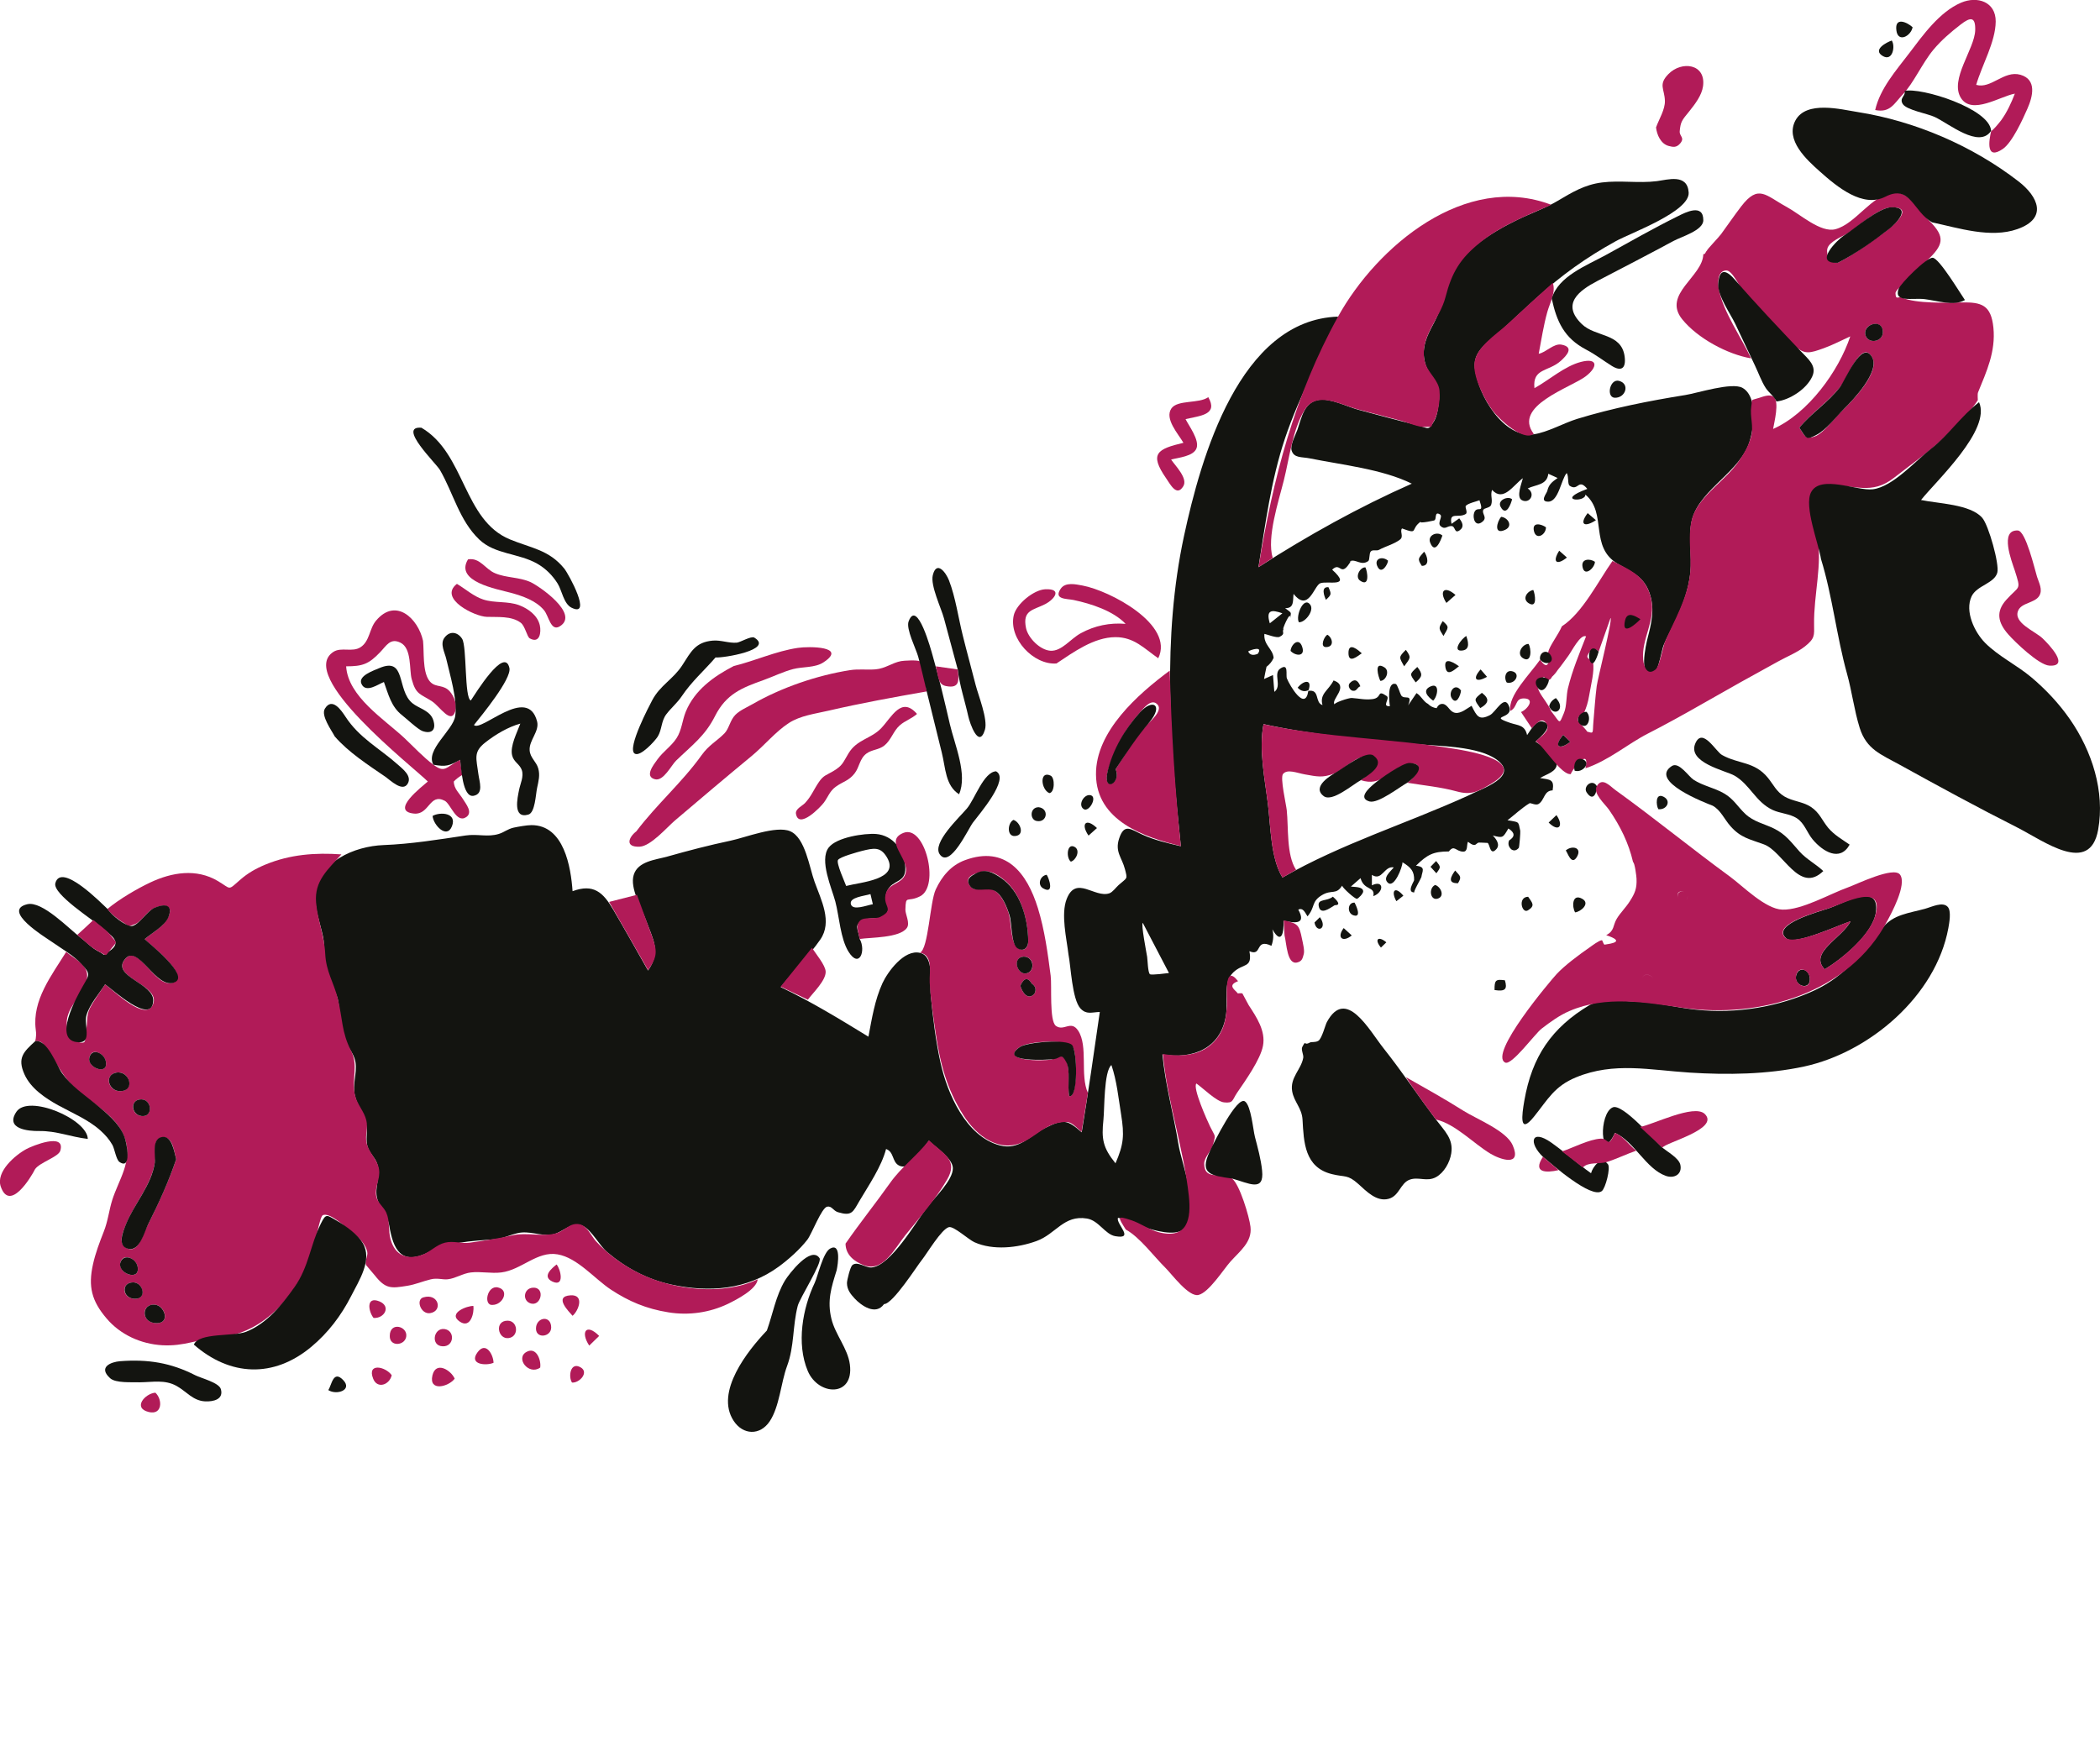 <svg version="1.1"
	 xmlns="http://www.w3.org/2000/svg" xmlns:xlink="http://www.w3.org/1999/xlink" xmlns:a="http://ns.adobe.com/AdobeSVGViewerExtensions/3.0/"
	 x="0px" y="0px" width="100%" height="100%" viewBox="0 0 2367.9 1974.8"
	 style="enable-background:new 0 0 1184 987.5;" xml:space="preserve">
 <path fill="#131410" d="M1204.8,1076.6c-2.1-18-8.8-45.5-2-62.8c10.6-27,31.4-0.7,48.1-6.3c3.7-1.3,7.5-6.7,10.3-9.2
 	c10-8.9,10.3-6.1,7.3-17.9c-3.4-13.3-11.6-19.6-6.6-34.7c5.8-17.7,13.4-10.2,26.2-4.4c14,6.4,28.5,9.6,43.4,13.1
 	c-12.2-116.1-21.2-234.9,3.6-350.1c19-88,62.3-243.6,173.7-247.2c-3.9,22.3-20.8,45.1-30.3,65.7c-10.8,23.5-21.4,47.2-29.6,71.7
 	c-15.8,47.3-22,96.2-29.9,145.2c55.1-35.4,113-67.7,172.9-94.2c-33-16.4-78.9-21.2-114.9-28.5c-9.3-1.9-17.9-0.1-20.6-8.9
 	c-1.9-6.2,4.6-18,6.6-23.6c5-14.5,7.5-30.8,24.1-33.5c12.7-2.1,32.3,7.8,44.4,11.1c21.4,5.8,42.9,11.6,64.4,16.9
 	c15.9,3.9,14,7.6,21.3-4.3c3.4-5.5,5.2-18.5,5.5-24.9c0.8-18.7-12.7-25.5-16.4-42.8c-3.4-15.8,3-28.8,10.3-42.3
 	c8.3-15.6,10.9-28.4,15.8-44.9c10-33.9,48.8-57.4,78.5-71.9c15-7.3,30.8-12.7,45.2-21.2c16.6-9.8,30.5-18.4,50.2-20.9
 	c20.5-2.6,41.5,1.1,62-1.5c12.2-1.6,34.4-8.7,35.8,12.8c1.4,21.6-65.7,45.8-82,54.8c-33.7,18.6-61.2,38.3-89.5,64
 	c-13.5,12.2-26.8,24.8-40.2,37.2c-13.4,12.4-31.7,22.1-29.4,42c3.5,30.6,32.4,79.5,66.4,74.7c15.4-2.1,34-12.8,49.1-17.4
 	c19.9-6.1,40-11.1,60.3-15.5c20.5-4.4,41.1-8.1,61.7-11.4c13.3-2.1,52.2-14.7,64.2-8.1c18.8,10.5,12.8,51.2,5.6,67.1
 	c-14.4,31.6-57.2,51-63.3,85.3c-3.1,17.6,0.8,37-0.9,55c-2,20.9-9.5,39.7-18.5,58.5c-3.9,8.1-8.3,15.9-11.7,24.2
 	c-2.2,5.2-5.7,27.9-10.1,30.4c-19.7,11.1-9.5-32.6-8-38.3c4.1-15.8,7.9-31.5,3.1-47.7c-6.1-21.1-19.3-25.8-36.3-35.7
 	c-33.2-19.3-11.8-57.3-37-78.4c0.6,9.2-35,7.2,2.2-6.4c-10.4-12.6-10,3.1-19.8-3.5c-2.8-1.9-0.8-10-3.4-14.4
 	c-6.2,6.8-9.1,32.2-20.8,32.3c-10.2,0.1-1.7-9.4-1.1-12.2c1.5-6.5,4.5-9.6,11.6-14.5c-3.5-1.6-7-3.2-10.5-4.8
 	c-1.4,13-14.1,12.1-23.2,16.6c9.4,6,2.1,17.8-6.6,13.2c-6.8-3.6,0-19.4,1.1-24.8c-11.2,8.4-22,27.1-34.7,13.2
 	c-2.2,6.2,1,10.9-1,16.8c-1.2,3.7-7.9,3.4-8.9,5.8c-1.9,4.5,4.9,8.3-0.7,13.1c-8.5,7.2-11.6-4.3-9.6-9.9c3.2-9.1,11.9,2.8,6-14.1
 	c-3.8,1.5-12.5,3.3-15.3,6.2c-1.5,1.6,2.5,7.5-0.2,9.3c-8.1,5.1-19-3.1-16,11.1c2.9-2.1,5.8-4.1,8.7-6.2c3.4,4.3,6,9.3,0.7,13.3
 	c-6.4,4.8-4.8-4.3-9.3-4.6c-5.2-0.3-7.3,4.6-12.4,0.1c-4.2-3.8,3-10.9-0.7-13.2c-6.9-4.3-3.3,6.2-6.6,6.6c4.7-0.6-19.7,4.7-14.7,1.2
 	c-13,8.9-1.8,15.3-21.5,8c-2.8,3.1,2.1,9-2.1,12.4c-6.1,5-17,7.9-23.8,11.7c-2.9,1.6-7-0.6-9.3,1.8c-2.1,2.2-1,9.5-2.9,10.9
 	c-8.2,5.8-14.1-2.9-20.6,0.2c0.8,0.8,1.3,0.4,1.5-1c-12.4,21.3-11.5,0.6-21.6,10.5c23.3,21-6,12-13.6,15.4
 	c-6.9,3.1-13.2,33-29.9,11.9c-1,7.2,1.1,16.4-9.5,16.1c8.8,6.5,6.1,4.3,5.8,11.3c0.6-10.9-11.1,17.1-7.2,11.5
 	c-3.1,4.4,2.5,5.8-4.8,9.5c-3.3,1.7-14.1-2.7-17.2-3.3c-1.1,12.7,9.5,16.6,10.4,27.1c-1.8,4-4.5,7.4-8,10c-1,4.6-2,9.2-2.8,13.8
 	c3.4-1.5,6.8-3,10.1-4.5c0.5,6.3,1,12.7,1.5,19c9-6.6-1.6-20.6,6.6-26.2c10.1-6.9,6,7.2,7.6,11.1c3.1,7.9,20.7,37.7,24.1,14
 	c13.4-2.2,7,13.2,16,16c-3.6-12.8,6.9-16.5,12.5-27.8c18.7,6.5-3.8,21.8,1.2,27.1c-1.5-1.6,15.9-7.6,19.4-7.3
 	c8.7,0.6,14.5,2.3,23.1,1.3c11.7-1.4,4.5-11.4,16.2-3.5c4.2,2.8-6.2,12.2,3.6,11.4c-0.7-4.3-3.5-27.8,6.6-25
 	c1.9,0.5,4.9,10.9,6.1,12.8c3.5,5.6,13.4-2.7,7.9,11.3c3.1-4.6,6.3-9.2,9.4-13.8c5,2.8,8.1,9.9,12.9,12.1c2.7,2.8,6,4.4,9.8,4.9
 	c1.8-3.8,4.4-5.3,7.7-4.7c5.7,1.6,6.9,9.1,13.6,10c6.3,0.8,12.9-5,18.1-8c6,11.9,8.3,16.8,20.6,10.6c6.9-3.5,16.6-24.6,21.9-9.4
 	c4.9,14.2-24.6,9.3,1.1,18.1c8.8,3,16.5,2.1,19,13.8c3.8-5.5,10.3-17.2,17.6-15.4c14.6,3.6-3.6,18.5-8.1,22.7
 	c5.4,3.1,23.8,17.6,24,24.6c0.4,9.6-12.1,12.1-18.8,16.5c11.2,1.9,16.2,1.2,14.1,13.9c-10.1,0.3-8.9,11.2-16,15.4
 	c-3,1.8-8.9-1.5-10-0.9c-8.8,5.3-16.8,13-24.9,19.2c13.6,2.4,12,0.8,14.4,11.9c0.3,1.2-1,18.5-1.7,19.3c-2.4,2.7-5.1,3.8-8.3,1.7
 	c-3.2-2.9-4.1-6.3-2.6-10.1c6.9-4.3,6.7-8.8-0.8-13.5c-6.2,10.4-5.9,11-17.6,7.9c3.6,3.6,8.6,10.1,4.2,15.2
 	c-7.6,8.8-7.4-6.5-10.3-6.9c1.2,0.2-9.4-0.5-7.9-0.2c-5.8-1.3-3.5,7.1-14-1c-1.6,3.1,0.2,11.1-5.2,11.1c-8.4,0-10.1-8.3-16.3-0.2
 	c-17.7,0-24.4,3.6-37.1,16.1c11.5,1.2,7,6.1,6.1,12.8c-0.2,1.3-9.8,17.4-7.8,17.3c-9.3,0.2-0.4-12.6-0.4-13.8
 	c0.3-10-3.5-14.4-13.1-20.2c0,5.5-9.2,29.1-16.2,23.3c-6.8-5.6,2.8-13,6.4-17.5c-10.9-2.2-13.1,15.9-24.7,8.4c0,3.9,0,7.9,0,11.8
 	c13.7-6.7,13.9,7.8,1.6,12.2c2.4-11.4-10.4-5.9-14.4-20.3c-3.6,3.2-7.2,6.3-10.9,9.5c4,0.6,13.5-0.1,13.9,5.3
 	c0.2,2.5-5.5,8.3-7.1,8.5c-2.2,0.3-15.9-12-16.7-14.8c-6.9,10.9-11.5,3.9-22.8,10.7c-12.3,7.5-7.1,13.1-16.2,23.9
 	c-2.7-4.1-4.9-10.2-10.4-7.6c9.1,16.4-2.9,15.6-16.7,12.5c0.7,12.8-2.1,28.1-12.5,9.7c1.6,6.3,1.2,12.5-1.1,18.6
 	c-19-9-9.9,12.6-24.8,6.1c3.6,19.6-7.1,13.2-18.2,23.9c-12.2,11.8-5.2,31.4-8.5,49.9c-6.4,36.5-38,48.2-71.4,42.6
 	c3.2,34,12.6,67.6,18.1,101.4c3.7,22.7,24,72.6,8.6,93.2c-14.9,19.8-76.1-12.8-76.9-10.1c-2.1,6.9,19.4,24.4-2.9,20.5
 	c-11.6-2-18.6-17.7-32-19.9c-26.2-4.3-34.9,17.4-56.9,25.4c-21.2,7.7-49,10.8-70,1.3c-6.8-3.1-23.2-18.3-28.7-17
 	c-8.4,2-25,30.2-30.6,37.1c-5.2,6.3-32.6,49.7-42.6,49.7c-9.3,13.2-25.5,1.9-33.2-6.4c-4.3-4.7-8.5-9.7-8.6-17.2
 	c-0.1-3,3.7-18.3,6-20.3c5.6-4.9,15,3,21.4,2.6c21.6-1.2,50.3-51.2,63-67.9c7.7-10.1,29.4-30.6,29-44.2
 	c-0.3-11.1-19.6-23.7-27.1-30.8c-7.8,9.8-20.7,35.1-34,27.7c-7.5-4.2-5.2-15.3-14.2-18.4c-5.2,20-19.6,40.9-30.1,58.7
 	c-7.2,12.3-8.4,17.3-24,12.6c-5.7-1.7-6.9-7.3-12.3-6.3c-6.3,1.2-17.4,30.8-22.3,37.2c-8.6,11.1-21,22.1-32.1,30.3
 	c-36,26.4-78.6,29.6-121.7,20.3c-26.8-5.8-50.8-18.6-71.7-36.3c-9.2-7.8-17.1-24.1-27.1-29.5c-12.8-6.9-23.5,8-36,9.6
 	c-12.8,1.6-25.1-4.8-38.3-1.7c-9.8,2.3-15.7,6-26.4,6.9c-26.9,2.2-50.7,3-74.6,14.9c-30.1,15-39.1-3.4-43.6-30.3
 	c-2-11.9-10-18.7-13.3-29.5c-4.4-14.3,5-26.5-0.6-41.1c-2.6-6.8-8.5-11.4-10.6-18.6c-2.1-7.3-0.2-13.8-1-21.2
 	c-1.4-14-10-22.7-13.2-36.2c-3-12.7,2.4-24.8,0.7-37.2c-1.7-12.1-11.8-20.4-15.6-31.9c-4.2-12.9-1.3-26.6-4.4-39.5
 	c-3-12.6-12.4-21.4-14.4-34.7c-1.9-12.5,0.3-23.9-2.4-36.6c-3.1-14.7-9.4-31-8.5-46.1c2.4-38.1,44.6-55.4,76.8-56.6
 	c30.9-1.2,62.1-6.2,92.4-10.8c13.9-2.1,24.8,2.2,37.7-1.8c6.2-1.9,9.7-5.5,16.8-7.1c4.7-1,14.8-2.8,19.8-2.8
 	c37-0.2,44.6,47.6,46.5,74.5c23.6-8.7,34.4,1.2,45.9,20.9c13.3,22.7,26.2,45.7,39.2,68.6c14.9-21.6,5.7-34.6-2.7-57.8
 	c-4.9-13.5-17.9-35.1-13.5-49.9c4.6-15.6,24.5-17.1,37.8-20.8c23.7-6.7,47.4-12.9,71.6-18c16.3-3.4,51.4-17.4,67.1-10.6
 	c17,7.3,21.6,40.8,27.4,56.8c7.4,20.7,20.5,45.2,6.5,65.4c-12.9,18.6-30.3,35.8-44.6,53.6c34.4,16.4,66.4,36,98.9,55.9
 	c3.9-20.4,7.1-41.2,15.8-60.3c5.7-12.4,24.5-38.7,42.5-34.2c16.4,4,10.6,33.8,11.9,47c2.4,25.3,5.6,52,11.1,76.9
 	c7.7,34.8,28.7,83.1,66.8,93.2c22.1,5.8,33.9-11.1,52.1-20.1c19.6-9.7,24.3-8.8,40.3,5.4c7.4-45.2,13.9-90.5,20.4-135.8
 	c-9.5,0.4-15.1,3.2-21.8-3.9C1208.8,1127.1,1207.4,1089.1,1204.8,1076.6z M1655.7,897.2c15-7.9,57.9-21.2,32.2-40.3
 	c-21-15.5-64.8-15.3-90-17.6c-58.7-5.2-115.5-10.1-173.2-22.6c-5.5,28.4,1.5,62,5,90.3c3,24.3,3,61.2,16.4,82.7
 	C1512.8,951.4,1585.8,929,1655.7,897.2z M1257.8,1312c9.3-21.4,10.1-31.7,6.3-55.3c-3-18.5-4.8-37.7-10.9-55.5
 	c-8.6,6.9-7.7,49.9-9,61.7C1241.9,1284.7,1243.5,1294.3,1257.8,1312z M1288.6,1040.9c-2.3,0.7,4.3,34.4,4.9,38.3
 	c0.5,3.1,0.8,17.7,3.1,19.5c1.7,1.4,19.2-1.1,21.5-1.3C1308.2,1078.6,1298.4,1059.8,1288.6,1040.9z M1446,691.7
 	c-11.9-4.2-18.9-4.3-14.2,11.3C1436.6,699.2,1441.3,695.4,1446,691.7z M1418.2,737.4c6.5-9.2-7.7-4.7-10.8-2.7
 	C1409.2,738.7,1412.8,739.6,1418.2,737.4z"/>
 <path fill="#b11b58" d="M385,963.6c-15.2,17.1-30.6,29.7-28.6,54.1c1.6,19.7,9.4,38.2,10.3,57.9c1,20.7,9.7,32.2,14.3,51.1
 	c5.3,22.1,4.1,37.5,14.8,58.3c8.7,16.8,0.3,32.4,4.5,50.3c2.5,10.5,10.4,18.1,12.8,28.4c2,8.2-1.5,16.7,0.2,25
 	c2.4,11.5,12.3,18.7,14.1,30.2c1.7,10.7-5.2,19.7-3.1,30.4c1.5,7.4,8.2,11.7,11.2,18.2c4.4,9.8,2.1,20.2,4.9,30.2
 	c5,18,18.2,23.7,35.4,17.6c9.5-3.3,16.1-11.4,26-13.8c9.4-2.3,18.6,1.3,28,0c16.4-2.3,32.7-4.8,48.2-8.3c16.1-3.6,34.1,2.1,49.6-2.4
 	c9.1-2.7,15.2-12.1,25.6-10.1c9,1.7,13.2,13,18.7,19.1c13.7,15.2,32.3,28.3,50.7,37.1c37.8,18.2,93.3,24.5,131.8,5.9
 	c-1.2,11.5-24.2,23.1-33.3,27.6c-21,10.1-44.6,13.4-67.4,9.7c-25.1-4-44.7-12.4-64.8-25.6c-18.5-12.2-37.8-36-60.2-39.8
 	c-23-4-40.7,17.6-63.5,20.4c-11.4,1.4-23-1.3-34.2,0c-9,1-17.2,6.7-26,7.7c-5.9,0.7-11.9-1.8-19.4,0.1c-9.4,2.3-17.1,5.8-26.6,7.3
 	c-18,2.9-24.2,3.7-36.4-11.8c-1.4-1.8-9.8-11.4-9.9-11.7c-1.6-5,2.4-10.1,1.4-14.9c-2.5-11.5-14.7-20.4-23.3-27.2
 	c-4.3-3.4-19.8-17.3-26.8-14.1c-3.7,1.7-9.2,35.8-10.5,39.4c-17,47.9-54,94.1-107.1,98.4c-23.7,2-38.2,10.3-63.5,8.9
 	c-24-1.4-47.1-11.8-62.7-30.2c-16.8-19.7-21-35.9-15.3-61.3c2.8-12.6,7.4-24.6,12.1-36.6c4.9-12.4,5.9-24.1,9.6-35.8
 	c7.2-22.6,22.5-42.9,14.7-68c-8.6-27.6-38.4-40.5-57.8-59.1c-10.4-10-16.7-21.7-24.5-33.7c-3.1-4.8-6.3-9.5-9.5-14.1
 	c-2.2-3.3-5.4-4.7-9.8-4c1.1-4.4,1.3-8.9,0.6-13.3c-4.2-33.1,18-61.1,34.3-87.5c12.9,10.3,26.5,15.4,23.2,31.7
 	c-3.9,19.1-25.8,31.1-22.2,53.6c1.3,7.8,1.7,12.8,10.3,15.6c14.9,4.9,8.2-3.4,10.9-12.3c2.6-8.7-0.1-16.1,4.7-25.4
 	c4.8-9.2,11.4-17.9,17-26.6c8.6,5.8,46.9,44.5,54.4,21.5c6.9-21-47.1-29.2-32.6-49.1c15.3-21,34.1,32.9,54.6,25.6
 	c20-7.1-23.6-41.4-31.9-48.9c7.5-6.4,20.1-13.6,25.2-22.2c8.8-15-0.8-18.8-14-13.1c-8.8,3.8-14.4,15.7-22.8,18.6
 	c-8.5,3-4.5,2.7-13.4-2.7c-4.1-2.5-14.2-10-16.9-14.7c13.8-11.5,34.1-23.2,48.3-29.9c24.6-11.6,52-16,76.2-1.7
 	c15.4,9.1,10.9,11.2,24.8-1c9-7.9,18-13,29.1-17.6C327.2,963.6,355.5,961.5,385,963.6z M198.7,1307.3c-2.3-7.8-3.6-24.1-13.7-24.5
 	c-13.6-0.6-9.1,15.5-9.9,24.3c-2.5,27.4-22.9,49-33,73.7c-3.3,8.2-9.4,21.2,0.2,26.6c12.9,7.2,18.1-13.3,22.3-21.7
 	C177.5,1359.8,189.5,1334.7,198.7,1307.3z M135.1,1230.6c17.3,0.3,11.3-23.5-3.8-20.9C117.3,1212.1,121.9,1230.4,135.1,1230.6z
 	 M177.2,1492.3c14.9-0.4,8.5-19.6-2.1-20.8C158.6,1469.7,158.8,1492.7,177.2,1492.3z M155.4,1430.5c-0.2-10.6-16.6-18.6-19.7-6.4
 	C132.8,1436,156.5,1444.9,155.4,1430.5z M152.1,1464.8c13.9,0.3,9.2-18.6-2-18.5C136.2,1446.4,137.4,1464.7,152.1,1464.8z
 	 M119.6,1199.7c0.4-10.2-15.9-20.1-18.8-7.1C98.3,1204.1,120.1,1212.1,119.6,1199.7z M159.8,1258.7c12.9,1.4,11.7-18.7-0.5-18.8
 	C146.3,1239.8,147.3,1257.4,159.8,1258.7z"/>
 <path fill="#b11b58" d="M1818.2,632.7c20.9,10.7,37.8,17.3,43.5,42.5c5.6,24.7-11,45-8.9,68.6c0.9,9.8,5.3,18.3,13.9,11.3
 	c4.9-4,8.1-25.5,11-32.1c10.9-24.8,24.2-46.8,27.8-74.2c2.9-22.5-4.9-51.7,5.7-72.2c11-21.3,34.8-35.8,48.6-55.3
 	c6.2-8.7,11.6-17.9,14.5-28.3c3.5-12.5-1.4-23.1,0.4-34.6c1.5-9.3-2-6.2,9.3-9.8c4.3-1.4,12-4.5,16.1-0.8c6.4,5.8,0.5,28.2-0.8,36
 	c39.5-17.5,74-65.3,87-104.4c-9.9,4.5-19.6,9.6-29.8,13.3c-15.5,5.5-21.8,8-33.6-3.5c-20.1-19.5-40.3-40.9-58.3-62.4
 	c-3.7-4.5-11.7-22.3-18.4-21.8c-9.9,0.6-9.4,14.7-8.1,21.3c4.9,25.4,25.4,54.4,36.4,77.9c-26.8-4.6-60.4-22.7-77.7-44.1
 	c-22.8-28.3,23.3-48,23.8-73.5c2.5,0.3,2-1.9,4.1-4c0-1.2,13-14.6,15.9-18.5c7.6-10.4,14.9-21.1,22.7-31.3
 	c19.6-25.5,27.4-12.4,51.5,0.7c14.9,8.1,38.2,29.4,54.8,25c23-6.1,40.4-38.3,65.2-41.3c17.2-2.1,29.4,20.7,40.6,31.8
 	c19,18.8,15.6,27.5-2.6,45c-8.7,8.4-17.7,16.8-25.9,25.6c-2.1,2.2-9.8,7.9-9.6,11.3c0.4,8.1,2.8,2.9,7.6,4.9
 	c16.2,6.8,49.8,5.6,67.1,5.3c22.3-0.4,33.1,2.8,35.7,28.4c2.7,27.2-7.7,49.4-17.3,73c-0.9,2.3-0.1,8.5-0.3,8.9
 	c-0.9,1.6-3.7,5.3-6.1,8.5c-7.2,9.6-18,19.3-26.4,28c-18.3,19.2-41,34.4-61.9,50.9c-25.4,20-44.3,7.8-74.3,8.5
 	c-32.8,0.8-16.5,34.7-12.3,57c6,31.7-4.1,66.6-3.6,99.8c0.2,12.7,1,16-10.5,25.1c-9,7-20.1,11.3-30,16.8
 	c-28.4,15.5-56.7,31.4-84.7,47.4c-20.8,11.9-44,24.7-61.9,33.8c-23,11.7-44.8,30.8-70.7,39.3c6-27.4-18.9,7-16.2,6.5
 	c-10.8,2.1-30.9-31.8-39.9-37c4.8-4.5,16.6-11.6,12.6-19.1c-5.2-9.8-12.2-0.5-17,4.4c-4.1-6.1-8.1-12.2-12.2-18.3
 	c6.6-2.2,17-15.3,3.1-15.3c-10.1,0-6.6,9.6-15,14.1c-3.5-16.6,22.7-42.2,33.4-57.7c1.5,1.7,5.9,8.8,8.6,4.9
 	c6.1-8.8-0.9-4.5,0.7-13.7c1.1-6.4,11.4-19.6,15.3-28.9C1784.5,691.2,1802,655.6,1818.2,632.7z M1749.2,802.3
 	c10.5,13.2,8.4,15.8,14.3,1.7c3.3-7.8,2.4-19.5,4.5-27.9c4.9-20.1,12.9-39.2,20.4-58.4c-6.4-2.9-16.1,16.7-19.9,21.8
 	c-4,5.4-7.8,11-12.1,16.2c-1.8,2.8-3.9,5.3-6.4,7.6c-2.4,4.8-5.4,4.8-9.1,0C1723.6,773.9,1742.5,786.2,1749.2,802.3z M1802.6,734.9
 	c-5.3-5.7-9.5-1.1-12.1,3.4c-3,5.1,5.2,5.7,5.7,8.4c2,9.9-2.4,25.9-4.3,37.7c-1.3,7.9-3.3,13.9-5.6,19.1c-1.8,4-6.5,1.3-7.3,8.7
 	c-0.1,1,12,13.3,10.3,12.8c8.5,2.7,6.2,1.9,7.4-11.3c1.2-13.3,2-26.6,3.7-39.9c1.1-8.6,18.2-75.7,15.6-76.8
 	C1811.5,709.5,1807,722.2,1802.6,734.9z M2028.9,482.4c6.6,10,7.1,13.6,17.7,9.7c9.5-3.5,21.6-20.2,29-27.3
 	c10.2-9.9,45-44,35.4-61.7c-11.5-21.2-27.9,22.5-33.7,30.2C2063.4,452.2,2043.5,464.6,2028.9,482.4z M2072.3,296.4
 	c18.1-9.2,36.4-22.7,52.8-34.6c8.1-5.9,35.2-28.2,8-28c-14.8,0.1-37.6,21.8-49.9,29.4c-5.9,3.7-20.7,9.2-22.7,17.2
 	C2058.8,287.9,2063.5,296.8,2072.3,296.4z M2123.1,374.6c0-15.4-22.1-9.6-19.9,2.4C2105.2,388.4,2123.1,386.2,2123.1,374.6z
 	 M1849.7,698.3 M1894.7,752.5 M1770.6,836.6c-2.7-2.6-5.4-5.1-8-7.7C1751.8,841.3,1757.5,847.1,1770.6,836.6z"/>
 <path fill="#131410" d="M2053.3,630.5c-2.7-17.7-19.4-59.4-11.2-75.3c10.5-20.3,52.1-1.2,69.7-3.4c22.3-2.7,47.8-31.8,65.4-45.5
 	c20.1-15.7,34.1-37.1,54.3-52.7c14.1,31.1-48.5,89-65.4,110.3c18.9,4.1,55.5,4.6,69,20.1c7.2,8.2,19.6,52.6,17,61.9
 	c-3.5,12.3-23.1,14.3-29,26.7c-7.9,16.9,3.3,40.3,15.2,52.4c15.1,15.2,35.7,25,52.1,38.8c16.4,13.8,31.3,29.7,43.6,47.4
 	c24.9,35.9,39.6,81.4,31.8,124.7c-9.4,51.8-61.3,12.5-91.7-2.9c-44.4-22.4-88.2-46.3-131.7-70.3c-21.5-11.9-37.9-17.5-45.5-41.9
 	c-6.2-19.9-8.7-41-14.3-61.1C2070.8,717.2,2066.2,672.2,2053.3,630.5z"/>
 <path fill="#b11b58" d="M1226.7,1232.6c-2.4,14.7-4.8,29.3-7.2,44c-11.3-10-12.2-12.7-24.9-10.5c-16,2.8-25.6,14.2-39.5,21.2
 	c-27.9,14-53.9-6-68.8-29.5c-18.7-29.5-26.2-58.1-31.2-92.4c-2.8-19-5.8-38.2-6.8-57.4c-0.6-11.6,4.3-30.4-10.9-33.6
 	c9.5-4.3,11.1-57,17.7-71.2c6.9-14.8,17.2-27.3,33-33.1c46-16.9,69.9,14.4,82.2,54.1c7.6,24.6,11.1,50.7,14.4,76.2
 	c1.5,11.3-1.7,51.1,5.9,56.6c9.1,6.6,16.9-7,25.1,5.4C1227.2,1179.8,1217.6,1212.7,1226.7,1232.6z M1159.4,1061.1
 	c-0.4-24.1-8.2-53.7-27.7-69.2c-9-7.2-17.6-11.7-28.7-7.8c-6.7,2.4-15.7,5.6-9.2,15.1c5.4,7.9,17.9,0.7,25.2,3.9
 	c9.5,4.1,14.6,16.5,17.9,25.5c3.5,9.4,2.4,30.7,8.6,38.3C1151.7,1074.4,1159.4,1071.4,1159.4,1061.1z M1205.7,1236.3
 	c9.5,1.9,8.7-48.6,4.1-55.2c-6.7-9.6-50.4-6.9-60-0.2c-23,16.1,26.6,15.9,35.7,14c7.7-1.6,9.9-8.5,16.2,0.7
 	C1207.5,1204.1,1203.4,1226.3,1205.7,1236.3z M1154.2,1078.9c-13.1,1.2-7.2,19.6,1.9,19C1167.6,1097.1,1166.9,1078.7,1154.2,1078.9z
 	 M1150.5,1111.7c1.5,6.4,8.5,17.8,16,8.9c2.2-4.6,1.2-8.3-3.1-11.3C1158.9,1101.9,1154.6,1102.7,1150.5,1111.7z"/>
 <path fill="#131410" d="M1792.4,1133.5c14.3-7.3,37.8-4.5,53.7-3.8c22.4,0.9,44.5,6.8,66.8,9.1c44.7,4.8,93.2-3.1,134-22.3
 	c33.2-15.6,54.9-43.2,76.6-70.8c11.2-14.2,29.3-15.9,46.9-20.7c7.7-2.1,20.1-8.5,25.8-2.2c4.3,4.7,1.7,18.3,0.7,24
 	c-14.2,76.7-89,140-162.4,156c-41.6,9-87.1,9.6-129.4,6.9c-44.3-2.8-85.2-12.3-127.9,5.3c-24.6,10.1-31.8,24.9-47.6,44.5
 	c-16.7,20.8-13.7-1.6-10.8-18.2C1727.4,1191.8,1749.4,1159.2,1792.4,1133.5z"/>
 <path fill="#b11b58" d="M1435.1,629.3c-5.3,3.4-10.7,6.9-16,10.3c16.2-99.5,40.5-193.9,89.7-282.6c44.1-79.5,143.6-163,240.4-126
 	c-27.7,12-55.7,23-79.6,42c-23.3,18.5-32.6,34.4-39.7,62.1c-6.3,24.8-29.2,44.3-23.6,71.6c2.5,12.3,12.7,18.8,16.1,30
 	c2.7,8.7-0.5,30-5.3,37.7c-5.8,9.6,0.6,6.2-10.5,7.1c-6.9,0.6-19.7-5.1-26.9-7c-16.1-4.2-32.2-8.4-48.3-12.7
 	c-20.1-5.4-46.8-21.4-60.3,0.5c-13.7,22.2-17.2,54.6-23.5,79.5C1441.8,565.2,1428.1,606.2,1435.1,629.3z"/>
 <path fill="#131410" d="M1619.1,1262.6c9.8,13,19.9,21.8,17.3,38.2c-1.6,10.2-8.1,21.8-17.2,26.8c-10.3,5.6-19.6-0.7-29.5,2.8
 	c-10.8,3.8-11.7,18.5-24.1,21.7c-13.5,3.5-24.9-8.6-33.9-16.7c-12.5-11.2-14.8-7.4-29.9-11.2c-30.8-7.6-31.7-36-33.1-61.3
 	c-0.7-13.3-9.6-20-11.7-32.2c-2.6-15.4,10.2-24.5,12.5-37.7c0.6-3.3-2.7-9.2-1.1-12.2c4.7-8.9,1.2-0.8,8.6-5c1.9-1.1,6.1,0.2,9.6-2
 	c3.9-2.4,7.8-17.9,9.5-21c21.6-40,47.6,8.9,64.2,29.8C1580.9,1208.6,1599.2,1236.1,1619.1,1262.6z"/>
 <path fill="#131410" d="M2178.7,250.8c-21.4-11.8-24.6-43.4-52.7-29c-25.5,13.1-54.4-10.9-74.1-28.5c-14.7-13.1-39.3-35.4-27.4-57.5
 	c12.3-22.7,51.4-12.4,70.4-9.4c64.5,10.2,129.1,38,180.9,78c22.6,17.4,33.4,41.9-1.1,54C2244.7,269,2208.5,257.2,2178.7,250.8z"/>
 <path fill="#b11b58" d="M1269.4,1386.7c-8.9-14.2-10.5-16,5.9-10.6c10.9,3.5,20.7,11.1,31.9,13.8c31.8,7.7,36.1-15.2,33.3-41
 	c-5.8-53.7-24.3-106.3-29.3-160.2c23.7,4,48.2,1.4,62.8-20.2c7.1-10.5,8.7-22.1,9.4-34.5c0.5-8.4-3.9-48.5,12.6-27.4
 	c-12.9,4.9-3,9.9-0.3,13.8c1.7-0.2,3.4-0.3,5.1-0.1c2.4,4.4,4.7,8.8,7.1,13.2c8.9,13.7,19.4,29.1,16.2,46
 	c-2.9,15.5-20,39.5-29.1,52.8c-5.9,8.7-4.1,12.1-14.8,11c-8.6-0.9-24-16.4-31.2-21.3c-4.5,4.7,12.3,42,15.4,48.4
 	c6.5,13.3,6.3,8.2,3.4,20.6c-1.6,6.8-10.1,14.2-10,21.5c0.2,20.1,20.8,8.7,31.3,16.6c8.7,6.5,19.6,43.2,20.9,54.5
 	c2.1,17.2-12.1,27.5-22.7,39.4c-7.6,8.5-24.2,34.8-36,37.5c-11,2.5-30-23.5-37.2-30.6C1301.4,1417.4,1285.2,1395.3,1269.4,1386.7z"
 	/>
 <path fill="#b11b58" d="M717.5,937.6c23.2-30.7,51.5-55,73.6-85.9c8.2-11.5,17-15.7,25.7-24.5c5.2-5.2,6.4-14.9,12.3-20.9
 	c5.1-5.2,13.4-8.7,19.5-12.2c32.6-18.7,72.5-32.4,109.9-38.3c9.7-1.5,19.1-0.1,28.8-0.9c10.9-0.9,18.6-7.4,28.8-9.3
 	c2.4-0.5,18.6-1.5,20.8,0.2c4.6,3.5,6.7,28,8.1,34c-37.1,6.5-74,13.2-110.7,21.7c-15,3.5-31.8,5.5-44.9,14
 	c-14.8,9.6-28.1,25.8-41.8,37.1c-29.1,24-57.8,48.3-86.6,72.8c-9,7.7-27.2,28.9-39.6,29.5C704.2,955.7,708.9,944.2,717.5,937.6z"/>
 <path fill="#131410" d="M218.6,1516.5c5.4-13.8,45.1-9,58.9-14.5c23.3-9.2,40.4-30.3,54.5-50.3c16.3-23,17.9-47.7,29.7-71.5
 	c6.1-12.3,6.6-10,19-2.9c9.5,5.5,22.7,15.1,28.3,24.6c11.3,18.9-4,42-13.1,59.9c-11.1,21.8-26,41.5-44.9,57.2
 	C308.6,1554.4,259.5,1552.3,218.6,1516.5z"/>
 <path fill="#b11b58" d="M1319,756.3c1.8,66.4,5.6,131.8,12.5,197.9c-41.5-9.8-95.3-28.7-95.7-80.6
 	C1235.3,824.8,1283.3,782.8,1319,756.3z M1257.9,867.6c11.7-17.7,20.4-34,35-49.8c3.7-4,18.2-15.8,12.6-22.8
 	c-7-8.7-16.9,4.9-20.1,8.5c-16.5,18.2-27.5,39.3-35.1,62.2C1240.5,895.2,1265.2,883.9,1257.9,867.6z"/>
 <path fill="#131410" d="M121.2,1025.1c4,6.9,21.4,20.3,27.6,19.3c7.9-1.2,17.4-17.2,25.4-20.6c11-4.7,21.6-4.3,15.7,10.6
 	c-3.9,9.8-19,18.1-26.8,24.8c7.3,6.6,50.3,41,34.2,48.5c-21.5,10-41.9-45.9-57-25.2c-13.9,19,33.6,26.5,32.5,46.4
 	c-1.6,28.3-47-13.9-54.3-18.8c-6.7,10.6-17.3,22.5-20.9,34.6c-3.3,11,6.4,31-8.3,30.8c-31.7-0.3-2-52.5,3.4-62.1
 	c7.6-13.6,10.3-14.4-0.7-26.1c-9.4-10-22.9-17.6-34-25.4c-7-4.9-56.7-35.1-27.2-42.1c16.8-4,47,27.7,60.1,37.7
 	c6.2,4.7,12.5,11.6,19.4,15.1c10.2,5.1,4.1,5.9,12.7,0.3c16.1-10.5,1.6-18.1-7.8-26.5c-9.6-8.6-56-37.9-52.8-50.3
 	C68.8,971.8,115,1019.4,121.2,1025.1z"/>
 <path fill="#b11b58" d="M477,722.7c1.3,12.3-0.6,33.5,6.4,44.1c5.8,8.8,13.6,5.1,21.1,10.5c5.6,4,11.7,15.9,8.9,24.8
 	c-4.8,15.5-17.4-5.3-26.1-11c-13.3-8.8-18.3-7.2-23.1-25.2c-2.9-10.8,0.3-34.8-12.7-41.1c-11.5-5.6-15.8,3.5-22.9,10.8
 	c-12.8,13.4-19.7,15.9-38.3,15.9c2.1,34.1,43,59.7,65.7,80.9c10.5,9.9,21.4,21.7,32.6,30c12.8,9.6,13.6,3.6,30-5.6
 	c0.9,5.7,1.8,11.5,2.7,17.2c-3.6,2-6.8,4.5-9.6,7.4c0.1,8.4,6.3,13.2,10.7,20.4c2.8,4.7,11,14.3,3.5,19.6
 	c-11.3,8-17.6-14.8-24.5-18.3c-17.2-8.9-17.2,16-34.4,14.5c-28.1-2.6,9.6-30.9,15.4-36.2C464.6,863.9,333.8,762,376.1,735.1
 	c8.7-5.5,21.2,0.7,30.2-5c10.7-6.7,10-21,17.7-30.1C446.4,673.3,471.6,697.9,477,722.7z"/>
 <path fill="#b11b58" d="M1729.4,489.3c-11.7,9.2-39.3-16.9-46.2-26.1c-9.3-12.3-21.6-36.8-20.8-52.3c1-19.1,24.5-33.4,38-45.8
 	c16.7-15.5,33.5-31,50.5-46.1c3.6,10.9-3.2,22.1-6.2,32.9c-4.3,15.4-6.7,31.4-9.7,47.1c8.3-1.5,16.9-12,25.7-10.3
 	c14.9,2.8,5.6,12.5-0.8,18.3c-13.9,12.5-32.1,8-29.7,30.8c16.4-9.1,33.9-24.8,52.3-29.6c19.7-5.1,19.2,5.9,5.4,16.3
 	C1770.8,437.4,1705.4,457.7,1729.4,489.3z"/>
 <path fill="#131410" d="M488.7,862.5c-9.5-16.6,22.3-38.9,24.6-54.9c2.7-18.5-6-46.4-10.1-64.4c-1.6-7.1-7.3-16.9-2.1-23.9
 	c6.5-8.8,15.5-6,20,1.2c5.5,8.9,2.4,67.2,9.8,69.5c5-7.3,38-61.6,43.5-36.6c2.7,12.1-31.4,53.6-40,64.3c8.5,8.2,60.4-45.5,71.2-4.1
 	c2.9,11.2-9.1,21.2-8.4,32.5c0.5,8.6,7.5,12.7,9.7,20.5c2.2,7.8,0.3,14.4-1.3,22.1c-1.6,7.4-2.2,27.8-9.8,30
 	c-17.9,5.2-12.3-19-10.5-27.9c1.4-7,5.5-14.9,3.1-22.2c-2.2-6.7-9.1-9.1-10.9-16.5c-2.7-10.6,5.7-26.2,9.2-36
 	c-14,3.9-27.9,12.2-39.4,21.2c-14,10.9-10.1,18.1-7.9,35.7c1.1,8.6,6.3,22.2-5.3,24.5c-12.9,2.6-14.1-33-15.3-40.6
 	C506.3,863.9,502.8,864.9,488.7,862.5z"/>
 <path fill="#b11b58" d="M2145.4,106.6c-9.9,10.6-14.3,20.9-31,17.5c5.5-24.2,23.4-44.4,38.4-64.1c15.5-20.4,34.1-46.6,58.5-57
 	c18.3-7.8,39.2-1,39,21.3c-0.2,23.1-15.5,49-22,71.4c16.8,4.9,31.2-16.6,49.8-11.4c18.9,5.4,14,24.6,7.9,38.4
 	c-5,11.4-17,38-27.7,45.3c-19,13-15.9-8.6-13-20.7c0,2.1,9.8-9.7,11.4-12c6.4-8.9,11.3-19.5,15.2-29.7c-16.6,3-48.5,24.4-60.8,4.9
 	c-13.1-20.9,15.5-55,16.1-76.5c0.4-15.1-5.1-15.2-16.6-6.2c-11.1,8.6-21.4,17.4-30.4,28.1C2167.5,71.1,2157.5,94.2,2145.4,106.6z"/>
 <path fill="#131410" d="M864.7,1500.6c6.7-18.6,10.1-39.3,20.4-56.4c4.5-7.4,29.4-39.8,39-25.2c3.3,5-22.5,45.3-24.6,53.8
 	c-5.9,22.8-3.7,45.4-12,67.8c-7,18.8-8.5,45.8-19.6,62.4c-10.9,16.3-30.1,15.6-40.7-0.6C805.9,1569.9,843.2,1523.2,864.7,1500.6z"/>
 <path fill="#131410" d="M1749.7,336.8c7.1-25.2,39.5-37.4,61.2-49.3c26.9-14.8,53.8-30.2,81.3-43.8c8.2-4.1,28.5-14.6,28.4,4.7
 	c0,11.5-24.6,18.5-33.5,23.3c-28.4,15.3-57.1,30.2-85.8,45.1c-20.9,10.9-41.2,26-17.7,48.7c15.5,15,44.7,9.7,48.3,36.6
 	c1.8,14-4.2,17-14.6,10.5c-9.6-6-18.1-12.7-29-18.4C1763.8,381.3,1755.3,362.8,1749.7,336.8z"/>
 <path fill="#131410" d="M2003.1,452.8c-2.3-5.4-8.7-10-12.1-15.2c-4.8-7.3-8.3-17.3-12.1-25.2c-7.4-15.5-14.7-31.1-22-46.6
 	c-5.2-11.2-20.3-32.2-19.5-45.4c1.2-19.8,10.2-15,19.3-4.4c23.7,27.4,48.6,53.5,73.5,79.8c8.7,9.2,18.9,16.9,13.1,29.1
 	C2036.7,439.2,2017.4,451.3,2003.1,452.8z"/>
 <path fill="#b11b58" d="M1191.2,748.3c-25.7,1.9-54.2-28-48.1-54.4c2.9-12.6,22.4-28.6,35.3-29.3c20-1,10.6,11.4,0,16.8
 	c-13.5,6.9-25.7,6.6-21.5,26.9c2.3,11.1,15.6,24.7,27.4,25.6c12.9,0.9,22.6-13.4,34.5-19.8c15.6-8.5,32.6-12,50.4-10.5
 	c-14-14.7-38.8-22.7-58.6-26.9c-7.8-1.6-22.9-0.4-14.6-12.7c5.3-7.8,17-5,24.7-3.6c30.6,5.7,103.9,44,85.3,82
 	c-15.9-11-27.2-23.9-48.3-23.8C1233.4,718.7,1210.5,735.5,1191.2,748.3z"/>
 <path fill="#131410" d="M969.4,1059c7.3,13.3-0.5,33.8-12.6,14.4c-9.2-14.7-10.5-39.9-14.9-56.6c-3.9-14.8-18.4-46.7-7.5-60.9
 	c8.9-11.7,40.5-16.3,53.5-15.3c18.7,1.5,32.1,18,32.9,37.8c0.7,17.9-14.1,13.2-20.4,26.2c-5.9,12,8.4,20.8-4.6,29.1
 	c-5.8,3.7-15.7,0.5-21.9,3.9C962.7,1043.4,966.9,1045.5,969.4,1059z M954.1,999.2c16.1-4.3,61.2-7,45.9-32.4
 	c-7.2-12-14.5-10.5-28.5-7c-3.8,1-24.6,6.6-26.6,10.1C942.7,973.5,952.9,995.6,954.1,999.2z M981.5,1008.4
 	c-6.7,2.1-24.1,3.5-22.1,11.3c2,7.8,17.8,1.3,24.8,0.1C983.3,1016,982.4,1012.2,981.5,1008.4z"/>
 <path fill="#131410" d="M475.2,482.4c49.6,29.1,46.9,104.2,99.9,126c23.7,9.8,43.9,11.6,61.1,32.8c5.1,6.3,32.2,56.2,8.1,44.1
 	c-8.7-4.4-10.7-19.4-15.5-27.1c-5.8-9.3-13.5-17-23.1-22.5c-20.9-11.9-47.6-10.3-65.3-27.2c-22.5-21.5-29.3-52.5-44.3-78.4
 	C492,522.8,447.4,480.1,475.2,482.4z"/>
 <path fill="#131410" d="M943.4,1432.6c-6.1,19.5-10.9,34.4-5.9,54.9c4.4,17.9,18.5,33.4,20.8,51.5c4.8,37-35.6,35.4-47.5,7.2
 	c-13-30.9-5.8-70.7,7.8-99.3c3.5-7.4,9.4-34.3,17.4-38.7C948.6,1401.2,944.9,1425.7,943.4,1432.6z"/>
 <path fill="#131410" d="M2085.6,952.6c-11,19.8-30.3,7.6-41.5-5.6c-6.6-7.8-9.2-18.4-18.1-24.2c-7.9-5.1-18.6-5.3-27.2-9.3
 	c-19.3-9-25.6-28.8-43.2-38.8c-9.8-5.6-53.6-14.6-43.9-36.5c8.1-18.2,22.9,9.3,30,13.3c18.7,10.5,36.5,7,51.8,25.8
 	c6.3,7.8,9.5,15.5,18.4,20.9c9.4,5.6,20.8,5.8,30.1,11.9c9.6,6.4,12.4,14.9,19.3,23.4C2068.3,941.8,2076.8,946.5,2085.6,952.6z"/>
 <path fill="#131410" d="M1931.2,908.7c-7.5-2.9-72.7-27.7-46-44.8c8-5.1,18.9,12,24.4,15.5c10.5,6.9,23.6,9.1,34.5,15.5
 	c10.7,6.2,15.3,15,23.9,23.1c9.3,8.8,21.1,11,32.2,16.4c13.4,6.6,19.3,15.3,28.8,25.9c8.1,9,18.2,13.9,26.9,22.1
 	c-27.1,26.4-45.1-22.1-67-30.1c-15.9-5.9-26.2-7.3-37.9-20.8C1944.3,923.9,1940.2,913.7,1931.2,908.7z"/>
 <path fill="#131410" d="M39.7,1174.3c13.6-2.6,24.3,27.7,30.3,36.1c10.6,14.8,24.3,23.6,38.1,35c12.1,10,26.3,21.4,32.1,36.4
 	c3.1,7.9,8.4,38.2-5.5,28.7c-3.7-2.5-5.5-14.9-8-19.3c-3.6-6.3-8.2-11.5-13.6-16.3c-13.6-12.2-31.8-19.7-47.6-28.4
 	c-14.6-8.1-30.9-19-38-35C19.4,1193.2,26.4,1186.4,39.7,1174.3z"/>
 <path fill="#131410" d="M1389.2,1329.2c-23.8-3.4-37.1-5-25.3-30.2c4.9-10.5,31-63.5,40-56.7c6.8,5.1,9,31.5,11.1,39.8
 	c3.2,12.4,6.8,25.2,8.1,38C1425.8,1345.2,1407.6,1334.1,1389.2,1329.2z"/>
 <path fill="#b11b58" d="M2275.1,598.3c9-0.1,19.2,43.8,21.8,52.2c2.1,6.7,6.8,14.7,2.4,21.7c-5.1,8-20,7.5-23.7,16.5
 	c-5.8,13.8,18.9,23,27.6,31.3c7.3,7,31.2,32.1,7.6,30.7c-12-0.7-39.1-27-46.3-35.2c-11.8-13.4-14.3-25.7-2.2-39.1
 	c14.8-16.5,16.9-9.8,9.5-33C2268.4,633.1,2254.3,597.4,2275.1,598.3z"/>
 <path fill="#b11b58" d="M969.4,1059c-1.8-9.3-4.8-15.5,0.4-20.7c4.6-4.6,17.2-1.3,22.8-4.2c17.7-9.1,1.2-11.8,6.6-27.4
 	c3.9-11.1,19.4-9.8,22.1-22.7c3.5-16.5-24.8-35.6-2.7-44.6c24.3-9.9,41.6,60.1,18.8,71.5c-14.8,7.4-16-2.4-16.5,15.1
 	c-0.1,5.1,5.5,15.1,1.7,20.5C1014.5,1058,981.9,1057.1,969.4,1059z"/>
 <path fill="#131410" d="M1044.9,779.7c-3.1-13.1-6.1-26.2-9.6-39.2c-2.4-8.7-13.9-31.2-10.8-39.6c9.7-26.4,25.7,33.6,26.9,37.7
 	c7.5,25.9,13.6,52.1,19.7,78.4c5.4,23,20.1,56.4,10.3,78.8c-15.6-10-15.1-29.6-19.5-47.1C1056.3,825.7,1050.6,802.7,1044.9,779.7z"
 	/>
 <path fill="#131410" d="M1079.9,755c-5.2-19.2-10.3-38.4-15.5-57.6c-3.1-11.5-15.5-37.2-12.6-48.7c4.3-17.2,14.9-2.9,18.3,6
 	c7.4,19.2,10.5,42.1,15.5,62c4.6,18.7,9.8,37.2,14.5,55.8c3,11.8,14,38.8,10.5,50.5c-6.9,22.5-17.2-7.7-18.8-15.2
 	C1087.9,790.2,1082,772.9,1079.9,755z"/>
 <path fill="#b11b58" d="M1034,805.2c-6.2,5.5-13.5,7.6-19.5,12.9c-7.3,6.5-9.6,16.5-17.3,22.7c-6.2,5-14,4.5-20.1,9
 	c-7.9,5.8-7.9,15.3-13.5,22.5c-6.5,8.4-13.3,9.2-21.2,15c-6.9,5-8.5,11.2-13.4,17.9c-3.5,4.8-28.4,30.7-31.5,12.6
 	c-0.9-5.5,7.3-9,10.1-12c7.4-7.9,9.8-15.1,15.7-23.7c5.3-7.8,8.4-7.7,16.1-12.3c11-6.6,10.9-9.5,17.4-20.2
 	c9.6-15.9,25.2-16.1,36.9-28.4C1005.6,808.6,1016.4,784.9,1034,805.2z"/>
 <path fill="#b11b58" d="M1867.3,143.7c3.3-9.2,10.3-20.2,10-30c-0.4-13.5-7.7-18.2,3.9-30.1c14.9-15.3,42.5-11.8,39.1,13.6
 	c-1.4,10.4-9.2,20.4-15.5,28.3c-8.2,10.1-9.8,11.5-10.8,22.5c-0.5,5.8,6.2,7.1,0.4,13.9c-4.2,4.8-7.9,4-12.9,2.7
 	C1872.6,162.2,1868.2,151.9,1867.3,143.7z"/>
 <path fill="#b11b58" d="M1619.1,1262.6c-11.7-15.7-23.2-31.3-33.9-47.8c21.9,12.4,43.8,24.6,65,38c14.6,9.2,48.5,22.5,55.5,38.9
 	c10.7,24.9-14.6,15.8-25.2,9.4C1661.4,1289.6,1640.8,1267.5,1619.1,1262.6z"/>
 <path fill="#131410" d="M157.3,1559c-8.9-0.3-26.8,1.1-33.1-4.6c-14-12.6,1.1-18.4,11.2-19.2c31.6-2.4,57.4,1.8,84.9,15.9
 	c6.3,3.2,26.5,8.2,28.7,15.5c3.5,11.7-8.5,14.4-17.8,13.9c-13.7-0.7-21.1-11.3-32.1-17.4C185.7,1555.7,172.4,1558.9,157.3,1559z"/>
 <path fill="#b11b58" d="M1362.4,447.9c11.5,20-9,20.9-25.6,24.8c3.8,7.7,15.8,23.4,12.4,32.8c-3.4,9.3-20.8,10.6-28.7,12.8
 	c4.9,7.2,19.1,21.2,13.8,30c-7.5,12.6-14.8-2.3-19.5-9c-19.3-27.9-9.7-32.9,19.6-39.9c-5.8-10-21.5-27-13.6-38.7
 	C1327.7,450.6,1352.2,455.5,1362.4,447.9z"/>
 <path fill="#131410" d="M1874.5,1294.4c5.5,4.5,18.5,11.7,20.2,19.2c2.4,10.9-7,15.9-16.3,12.6c-22.5-7.9-35.5-38.7-57.4-48.5
 	c-16.7,35.6-18.6-21.9-2.5-28.8C1829.6,1244.2,1866.1,1286.6,1874.5,1294.4z"/>
 <path fill="#b11b58" d="M527.7,630.9c13.5-2.4,19.4,11,30.5,15.6c12.7,5.4,27.1,4.2,40,10c9.1,4.1,55.9,35.9,33,49.9
 	c-10.2,6.3-12.4-11.8-17.8-18.2c-9.1-10.9-24.2-16-37.3-19.6C560.2,664.3,512.4,656,527.7,630.9z"/>
 <path fill="#131410" d="M377.4,830.5c-3.4-6.6-15.8-23.4-11.1-31.2c8.2-13.6,18.7,2.1,23.1,8.8c15.8,24.4,38.3,35.6,59.6,54.6
 	c5.3,4.8,15.6,12.5,10.8,21c-5.7,10.2-19.6-3.7-25.2-7.6C415.2,862.8,392.7,848.3,377.4,830.5z"/>
 <path fill="#131410" d="M2245.1,147.6c-13.4,20.3-47.4-8.1-63.6-15.7c-7.8-3.7-31.7-7.8-36-14.6c-4.3-6.9,3.7-9,2-14.7
 	C2165.9,98.1,2243.9,122.5,2245.1,147.6z"/>
 <path fill="#b11b58" d="M515.2,658.5c9.9,5.9,18.7,14,29.6,17.6c12.9,4.3,27.7,1.6,40.7,6.5c10.1,3.9,20.7,11.4,23.2,22.7
 	c1.7,7.6,0.1,21-11.3,14.7c-3.2-1.7-5.2-13.9-10.3-17.7c-10.5-7.9-26.2-6.1-38.2-6.6C535.4,695.4,493.9,675.1,515.2,658.5z"/>
 <path fill="#131410" d="M2215.6,338.4c-12.5,7.2-31.2,0.7-45.3-1c-13.7-1.7-35.2,4.3-29.5-11.6c2.1-5.9,31.3-35.4,38.4-35.1
 	C2186.6,291,2211.1,332.1,2215.6,338.4z"/>
 <path fill="#b11b58" d="M718.2,1009.2c5.5,15.1,11.1,30.2,16.5,45.3c6.4,17.8,7.1,23.8-3.9,39.7c-14.7-25.7-29.3-51.3-44-77
 	C697.2,1014.5,707.7,1011.8,718.2,1009.2z"/>
 <path fill="#b11b58" d="M39.6,1318.5c-4.7,9.4-28.6,48.7-38.7,19.9c-5.9-16.9,16.3-35.7,28.9-42.5c6.5-3.5,44.5-19.2,38.2,1.9
 	C66,1304.8,45.2,1310.8,39.6,1318.5z"/>
 <path fill="#131410" d="M1739.8,1304.7c-16.6-15.9-13.2-31.9,9.3-16.1c15.4,10.9,29.5,23.7,44.9,34.6c1.8-7,11.4-20.2,19.1-10.1
 	c3.1,4.1-2.7,27-7,30.3C1794.3,1352.3,1750,1313.3,1739.8,1304.7z"/>
 <path fill="#131410" d="M1123.1,869.9c15.8,8.4-18.8,48.1-26.1,57.9c-5.3,7-25.9,52.3-37.4,35.7c-8.9-12.8,22.2-41.6,30.7-51.7
 	C1099,901.6,1109.1,870.7,1123.1,869.9z"/>
 <path fill="#131410" d="M99,1284.5c-19.3-2.2-35.2-9.2-55-8.9c-12.2,0.2-38.5-2.3-25.5-21.7C32,1233.8,98.5,1262.1,99,1284.5z"/>
 <path fill="#b11b58" d="M1874.5,1294.4c-8.4-7.8-16.8-15.6-25.2-23.4c14.6-2.6,60.9-26.2,72.9-14.7
 	C1939.8,1273.3,1877.3,1288.7,1874.5,1294.4z"/>
 <path fill="#b11b58" d="M910.9,1127.5c-10.2-4.9-20.5-9.8-30.7-14.7c11.8-14.6,23.6-29.3,35.4-43.9c4.2,6.9,15.1,19.5,15.4,26.9
 	C931.4,1105.8,916.5,1119.9,910.9,1127.5z"/>
 <path fill="#b11b58" d="M1784.8,1316.7c-7.8-6-15.7-12.1-23.5-18.1c12.7-4.2,30.2-13.6,43.6-14.4c9.4-0.6,7.4,12.1,16.2-6.5
 	c9.8,4.4,15.7,13.5,23.8,20.1c-11,3.8-22.4,9.4-33.3,12.8C1803.4,1313.1,1790.7,1310.2,1784.8,1316.7z"/>
 <path fill="#b11b58" d="M105.3,1037.6c5.7,5.1,15.6,11.8,20,17.9c5.9,8.2,7.9,5.2,0,14.6c-7.7,9.2-3.2,8.5-14.9,2.5
 	c-8.3-4.3-16-12.5-23.3-18.2C93.2,1048.9,99.3,1043.3,105.3,1037.6z"/>
 <path fill="#b11b58" d="M1448.4,1054.9c-0.3-5.6-0.6-11.3-0.9-16.9c15.7,3.5,17.4,4.7,20.6,20.9c0.9,4.3,3.1,13.1,2,17
 	c-1.3,4.7-1.7,8.2-7.4,9.6C1451.2,1088.4,1450.8,1064.4,1448.4,1054.9z"/>
 <path fill="#b11b58" d="M1079.9,755c1.3,11.2,3,22.2-13.5,18.7c-9.1-1.9-8.4-11.5-11.2-22.2C1063.4,752.7,1071.7,753.9,1079.9,755z"/>
 <path fill="#b11b58" d="M512.7,1554.9c-7,9.3-29.4,14.9-25.1-3.7C491.5,1534.6,508.6,1545.4,512.7,1554.9z"/>
 <path fill="#b11b58" d="M441.7,1551c-2.6,11.1-16.3,15.7-20.9,4C413.5,1536.7,434.7,1541.1,441.7,1551z"/>
 <path fill="#b11b58" d="M609.1,1542.4c-12.9,9.2-28.5-10.8-15.2-17.8C605,1518.7,610.4,1534.4,609.1,1542.4z"/>
 <path fill="#131410" d="M487.8,920.2c8.7-4.8,27.8-3.6,21.8,11.7C503.7,946.7,488.4,930.2,487.8,920.2z"/>
 <path fill="#b11b58" d="M645.6,1484c-3.9-4.6-21.8-21.9-2.3-23.1C659.5,1459.9,652.3,1478.5,645.6,1484z"/>
 <path fill="#b11b58" d="M533.8,1472.9c1,7.4-3,26-15.3,17.7C504.2,1481,527.1,1472.5,533.8,1472.9z"/>
 <path fill="#b11b58" d="M556.5,1537c-8.3,3.6-28.4,2.1-18-11.9C547.9,1512.3,556.4,1528.1,556.5,1537z"/>
 <path fill="#b11b58" d="M572.5,1489.5c11.6,0.2,12.9,18,1.1,19.6C561.3,1510.9,557.2,1489.3,572.5,1489.5z"/>
 <path fill="#b11b58" d="M555.6,1471.7c-10.9,1.3-6.5-22.4,5.8-19.7C574.8,1455,567.1,1471.5,555.6,1471.7z"/>
 <path fill="#b11b58" d="M421.2,1486.4c-5.9-7.4-8.7-24.8,6.5-18.7C441.4,1473.3,433.4,1487.3,421.2,1486.4z"/>
 <path fill="#b11b58" d="M439.5,1506.8c-0.1-16.7,20.7-11.1,18.5,1C456.1,1517.9,439.3,1519.1,439.5,1506.8z"/>
 <path fill="#b11b58" d="M499.3,1518.4c-14-0.3-10.6-20.9,1.7-19.5C513.3,1500.4,512.3,1518.8,499.3,1518.4z"/>
 <path fill="#b11b58" d="M477.4,1463.2c17.2-5.1,22.3,15.5,7.6,17.8C474.5,1482.6,468.5,1465.7,477.4,1463.2z"/>
 <path fill="#b11b58" d="M621.5,1496.9c0.3,11.6-19,13.7-17-0.5C606.2,1485.3,621.2,1483.5,621.5,1496.9z"/>
 <path fill="#131410" d="M370.2,1567.8c3.8-5.7,5.5-23,16.7-11.4C397.9,1567.8,379.5,1573.8,370.2,1567.8z"/>
 <path fill="#b11b58" d="M601,1452.3c14.6-0.8,8.9,22.9-3.8,17.3C588.8,1465.9,590.8,1452.8,601,1452.3z"/>
 <path fill="#131410" d="M2156.6,30.7c-1.9,10.1-16.6,17.9-18.3,3.5C2136.3,18.5,2150.5,25.1,2156.6,30.7z"/>
 <path fill="#b11b58" d="M645,1559.3c-4.4-6.4-2-24,9.8-17.1C664.5,1547.9,653.2,1560,645,1559.3z"/>
 <path fill="#b11b58" d="M1739.8,1304.7c5.9,5,11.8,10,17.7,15C1743.1,1323,1727.9,1322.7,1739.8,1304.7z"/>
 <path fill="#131410" d="M1820.6,448.6c-9.8-0.7-5.4-22,5.2-19C1838.2,433.1,1832.9,449.1,1820.6,448.6z"/>
 <path fill="#b11b58" d="M627.6,1426.1c4.6,5.4,9.4,25.8-4.7,19.3C610.8,1439.7,622.2,1430.4,627.6,1426.1z"/>
 <path fill="#131410" d="M2133.1,45.7c4.3,6.5,0.9,24-10.1,17.5C2110.7,56,2127.8,47.5,2133.1,45.7z"/>
 <path fill="#b11b58" d="M675.6,1506.7c-3.7,3.6-7.5,7.3-11.2,10.9C654.2,1502.1,661.1,1492,675.6,1506.7z"/>
 <path fill="#131410" d="M1505,1020.9c-5.7,3.5-16.5,11.8-18.1,0.6c-1.2-8.1,9.5-4.7,16-10.2C1510.3,1017.8,1510.9,1021,1505,1020.9z"/>
 <path fill="#131410" d="M1183.2,894.5c-9.7-4.2-11.3-25.9,1.5-19.7C1189.7,877.3,1189.4,893.9,1183.2,894.5z"/>
 <path fill="#131410" d="M1171.2,910.4c12.1,1.5,9.6,18-2.5,15.5C1160.9,924.3,1161.2,910.3,1171.2,910.4z"/>
 <path fill="#131410" d="M1142.7,924.7c7.5,2.2,13.5,17.3,1.9,18.2C1135,943.7,1136,928.2,1142.7,924.7z"/>
 <path fill="#131410" d="M1765.5,959.2c6.8-6,18.7-3.6,12.7,7C1771.8,977.4,1767.2,960.4,1765.5,959.2z"/>
 <path fill="#131410" d="M1180.2,986.6c2.6,3.6,9.1,22.8-4,15.3C1169.5,998.1,1172.6,987.7,1180.2,986.6z"/>
 <path fill="#131410" d="M1776.1,1029c-3.5-5.2-4-22,8-15.3C1793.5,1019,1782.4,1028.3,1776.1,1029z"/>
 <path fill="#131410" d="M1207.5,971.8c-5.6-4.1-4.6-21.3,4.1-16.7C1218.6,958.8,1213.4,970.1,1207.5,971.8z"/>
 <path fill="#131410" d="M1800.6,886.7c0.3,5.9-3.7,18.9-11.6,6.9C1784.7,886.9,1795.6,877.7,1800.6,886.7z"/>
 <path fill="#131410" d="M1228.2,896.7c10.7,0,0.1,20.1-6.3,15.8C1215.4,908.1,1221.5,896.8,1228.2,896.7z"/>
 <path fill="#131410" d="M1685.2,1116.6c-0.1-11.2,1.2-12.4,11.7-11C1699.9,1115.8,1697.2,1118.4,1685.2,1116.6z"/>
 <path fill="#131410" d="M1775.5,869.2c-1.6-5.7,0.8-16.2,9.5-12.7C1794.2,860.3,1784.5,872.1,1775.5,869.2z"/>
 <path fill="#131410" d="M1236.9,933.9c-3.2,2.8-6.3,5.7-9.5,8.5C1218.3,929.3,1224.4,921.9,1236.9,933.9z"/>
 <path fill="#131410" d="M1869.9,912.6c-2.6-4.3-3.6-18.9,5.9-14C1885,903.3,1879.2,913.8,1869.9,912.6z"/>
 <path fill="#131410" d="M1746.2,927.7c2.9-2.8,5.9-5.6,8.8-8.4C1763.4,931.1,1757.9,939.3,1746.2,927.7z"/>
 <path fill="#131410" d="M1644,996.1c-12.6,0.3-7.7-8.1-3.2-14.3C1646.5,988.2,1648.5,988.7,1644,996.1z"/>
 <path fill="#131410" d="M1723.1,1011.4c4.7,6.9,8.3,10-0.2,15.3C1716,1031,1711,1011.6,1723.1,1011.4z"/>
 <path fill="#131410" d="M1618.2,998.1c6.3,1.8,11.4,12.8,2.9,15.4C1612.7,1016.1,1610.5,1001.7,1618.2,998.1z"/>
 <path fill="#131410" d="M1582.4,1010.2c-2.6,2.1-5.3,4.1-7.9,6.2C1568.2,1005.4,1572.5,998.4,1582.4,1010.2z"/>
 <path fill="#131410" d="M1524.2,1055c-9.9,8.2-17.4,2.8-9.1-8.3C1518.2,1049.5,1521.2,1052.2,1524.2,1055z"/>
 <path fill="#131410" d="M1482.2,1040.4c2-2,4.1-4,6.1-6C1497.5,1047.6,1484.3,1052.9,1482.2,1040.4z"/>
 <path fill="#131410" d="M1527.4,1018c0.8,1.5,9,17.6-1.3,14.3C1518.7,1029.9,1519.4,1017.6,1527.4,1018z"/>
 <path fill="#131410" d="M1613,977.6c2.1-2.2,4.2-4.4,6.3-6.5c5.5,6.8,5.5,6.8,0.3,13.8C1617.4,982.4,1615.2,980,1613,977.6z"/>
 <path fill="#131410" d="M1563.2,1062.8c-2,2-4.1,3.9-6.1,5.9C1549,1058.9,1554.7,1055.4,1563.2,1062.8z"/>
 <path fill="#b11b58" d="M175.2,1570.7c8.3,7.7,8,25.6-7.5,21.8C149.3,1588,163.5,1571.6,175.2,1570.7z"/>
 <path fill="#b11b58" d="M1461.4,981c-5.1,2.9-10.2,5.9-15.3,8.8c-13.4-21.5-13.4-58.3-16.4-82.7c-3.5-28.2-10.5-61.9-5-90.3
 	c71.3,15.4,142.9,15.9,214.5,27.6c20.5,3.3,83.9,14.4,42.9,39.1c-15.7,9.5-23.1,13.6-39.8,9c-17.9-4.9-37.2-6.7-55.5-9.7
 	c12.4-8.4,20.8-26.4-1.3-20.1c-22.1,6.3-26.9,24.8-51.1,17.2c12.7-8.8,31.1-30.5,3.1-26.4c-11.7,1.7-22.8,15.1-33.9,19.2
 	c-12.6,4.7-18.5,3.1-32.2,0.7c-9-1.6-19.8-6.4-24.7-0.5c-3.5,4.2,3.6,34.7,4.2,40.8C1453,933.4,1450.4,964.3,1461.4,981z"/>
 <path fill="#b11b58" d="M953.4,1402.6c16.1-23.3,33.8-45.3,50.2-68.4c13-18.3,29.1-29.4,43.9-48.1c16.5,15.6,33.5,22,20.3,44.5
 	c-12.9,22.1-30.9,42.6-46.9,62.4c-12.4,15.4-25.4,43-47.8,33.6C964.2,1422.9,953.5,1416,953.4,1402.6z"/>
 <path fill="#b11b58" d="M827.3,751.2c24.4-6,47.5-16.8,72.3-20.5c12.5-1.9,56.6-1.8,28.8,16.4c-9.5,6.2-23.4,4.7-34.1,7.5
 	c-11.3,3-21.8,8.2-32.8,12.2c-25.2,9-42.6,15.8-55.3,40.9c-11.3,22.5-26.2,33-43.9,50.2c-5.3,5.1-14.1,23.3-23.6,21
 	c-12.6-3-1.5-16.7,2.6-22.4c6.3-8.8,15.8-15,21.6-24c5.9-9.2,6.3-19.7,10.3-29.7C783.2,778.3,804.8,762.8,827.3,751.2z"/>
 <path fill="#131410" d="M806.8,741.5c-13.2,15.3-26.6,26.7-38,43.6c-5.3,7.9-12,13.2-17.5,20.5c-5.9,7.8-4.8,17.3-9.7,25.2
 	c-3,4.8-19.7,23.3-26,19.1c-8.9-5.9,16.8-54.4,19.8-60.1c8.8-16.8,24-24,33.9-39.5c9.9-15.4,14.9-26.1,34.4-27.8
 	c9.2-0.8,18.1,3.1,27.2,2.3c3.6-0.3,16.2-7.8,19.6-5.7C873.2,732.9,815.1,742.3,806.8,741.5z"/>
 <path fill="#131410" d="M198.7,1307.3c-8.7,25.8-19.5,49.3-31.7,73.6c-4.1,8.2-9.2,29.9-21.7,27.7c-13.8-2.5-6.6-19.5-3.3-27.8
 	c9.4-23.3,28.7-43.9,32.5-69.2c1.2-8-3.7-25.9,6.9-29C194.1,1279,196.4,1299.7,198.7,1307.3z"/>
 <path fill="#131410" d="M135.1,1230.6c-12.8-0.2-17.9-18.5-3.8-20.9C146.1,1207.2,153.3,1230.9,135.1,1230.6z"/>
 <path fill="#131410" d="M177.2,1492.3c-18.8,0.5-18-22.9-2.1-20.8C185.6,1472.9,192,1491.9,177.2,1492.3z"/>
 <path fill="#131410" d="M155.4,1430.5c1.1,14.5-23.2,5.2-19.7-6.4C139.4,1412.3,155.2,1419.7,155.4,1430.5z"/>
 <path fill="#131410" d="M152.1,1464.8c-14.1-0.1-16-18.4-2-18.5C161.3,1446.2,166.4,1465.1,152.1,1464.8z"/>
 <path fill="#131410" d="M119.6,1199.7c0.6,12.7-21.8,4.1-18.8-7.1C104.2,1180.1,120,1189.1,119.6,1199.7z"/>
 <path fill="#131410" d="M159.8,1258.7c-12.1-1.3-13.6-18.9-0.5-18.8C171.4,1239.9,173,1260.1,159.8,1258.7z"/>
 <path fill="#131410" d="M2028.9,482.4c13.7-16.7,32.4-28.4,45.8-45.8c6-7.7,24.8-54.7,36.3-33.6c8.9,16.5-21.9,48.4-31.6,58
 	c-8.8,8.7-20.2,23.9-31.3,29.5C2036.5,496.5,2037.4,495.2,2028.9,482.4z"/>
 <path fill="#131410" d="M2072.3,296.4c-28.8,1.3,0.6-26.8,6.5-30.5c11.7-7.3,39.7-32.1,54.3-32.2c22.5-0.1,5.8,17.7-3.6,25
 	C2112.3,272.1,2091.6,286.6,2072.3,296.4z"/>
 <path fill="#131410" d="M2123.1,374.6c0,11.6-17.8,13.9-19.9,2.4C2101.1,365.3,2123.1,358.7,2123.1,374.6z"/>
 <path fill="#131410" d="M1849.7,698.3c-3.8,4.1-21.9,20.9-17.3,1.3C1834.9,689.1,1843.8,694.8,1849.7,698.3z"/>
 <path fill="#131410" d="M1746.6,766.8c-1,6.6-7.8,17.7-13.6,7.4C1727.7,764.9,1739.7,760.7,1746.6,766.8z"/>
 <path fill="#131410" d="M1746.8,796.6c0.9-4.1,3.5-7.2,7.6-9.3C1766.4,799.7,1752.2,809.5,1746.8,796.6z"/>
 <path fill="#131410" d="M1788.8,802.8c6.1,5.3,2.2,20.8-6.6,14.3C1775.7,812.3,1781,802.9,1788.8,802.8z"/>
 <path fill="#131410" d="M1894.7,752.5"/>
 <path fill="#131410" d="M1770.6,836.6c-12.1,9.7-19.6,5.7-8-7.7C1765.2,831.5,1767.9,834.1,1770.6,836.6z"/>
 <path fill="#131410" d="M1802.6,734.9c-0.1,0.9-6.3,22.4-10.4,8.7C1790.5,737.9,1793.4,725.1,1802.6,734.9z"/>
 <path fill="#131410" d="M1736.5,743.8c-1.1-7.7,7-11.9,11.4-5.7C1754.3,747.1,1743.1,751.7,1736.5,743.8z"/>
 <path fill="#131410" d="M2057.5,1093.2c-18.5-18.7,20.3-35.7,29.1-54.1c-11.7,3.4-62.7,27.6-72.4,19.3c-18.5-15.8,38.9-30.8,48.5-34.2
 	c16.8-5.8,57.2-29.6,52.5,4.7C2111.9,1053.2,2077,1081.6,2057.5,1093.2z"/>
 <path fill="#131410" d="M2040.8,1104.1c0.2,13.7-18.7,7.8-15.5-4.1C2028.3,1089.2,2040.6,1093,2040.8,1104.1z"/>
 <path fill="#131410" d="M1806.4,1060.5"/>
 <path fill="#b11b58" d="M2142.4,986.4c-7.2-9.6-48.8,10.9-58.4,14.3c-20.6,7.3-52.3,25.9-74.3,25.2c-19.1-0.6-44.4-26.5-59.4-37.5
 	c-43.4-31.7-85-65.8-128.6-97.2c-6.5-4.7-15-15.1-21.2-4.6c-4.8,8.2,9.5,20.4,13.8,26.7c12.7,18.4,22.1,37.4,27.1,59
 	c2,1,3.8,16.2,3.9,18.6c0.5,11-1.7,16.5-7.8,25.9c-4.4,6.9-10.5,12.7-14.5,19.4c-4.6,7.7-2.3,13.5-11.9,18.5
 	c22.3,7.4,5.6,9.5-1.7,10.7c-1.3,0.2-2.5-5-3.1-5c-3.4,0.2-10.7,5.9-13.9,8.1c-12.4,8.6-28.3,20.5-37.2,30.1
 	c-7.2,7.8-77,90.4-58,99.8c7.3,3.6,33.5-32.4,41-38.2c9.7-7.5,20.3-15.2,31.6-20c41.1-17.7,85.1-9.6,128-3.5
 	c86.8,12.3,187.6-16.5,230.4-98.4C2132.2,1030.9,2150.6,997.4,2142.4,986.4z M1864.2,1103.6c-2.7-4.5-10-6.6-12.8-0.4
 	C1854.2,1096.9,1861.5,1099,1864.2,1103.6z M1899.3,1006.2c-4.7-1.9-9.5,0.4-6.5,7.4C1889.4,1005.7,1894.6,1004.2,1899.3,1006.2z
 	 M1899.5,1006.2c-0.1,0-0.1-0.1-0.2-0.1C1899.4,1006.2,1899.4,1006.2,1899.5,1006.2z M1901.5,1015.2c1.1-1.8,1.7-4.2,1.5-6.4
 	C1903.2,1011.2,1902.6,1013.5,1901.5,1015.2z M2025.3,1100c2.7-11.6,15.3-6.1,15.5,4.1C2041,1118.5,2022.6,1111.6,2025.3,1100z
 	 M2114.3,1033.3c-6.6,22.2-37.7,48.5-56.8,59.8c-18.5-18.7,20.3-35.7,29.1-54.1c-12.7,3.7-64.5,29-74.2,17.9
 	c-13.6-15.5,40.7-29.4,50.4-32.7C2079.9,1018.3,2125.9,994.3,2114.3,1033.3z"/>
 <path fill="#131410" d="M1159.4,1061.1c0,8.6-5.9,12.7-12.4,8.2c-6.9-4.8-6.2-29.3-8.6-36.8c-2.8-8.8-8.3-23.5-17-27.9
 	c-7.8-4-22.2,2.6-27.6-5.2c-5.5-8,0.9-11.2,6.4-14.3c10.5-5.8,19-1.3,28,4.7C1150.4,1004.6,1159,1035.2,1159.4,1061.1z"/>
 <path fill="#131410" d="M1205.7,1236.3c-2.5-11.1,1.6-29.1-3.4-38.4c-5.9-11-6.3-4.4-13.8-3.4c-6.5,0.9-63.8,4-38.6-13.6
 	c7.8-5.5,52.9-9.4,59-2.2C1214.7,1185.5,1216,1238.4,1205.7,1236.3z"/>
 <path fill="#131410" d="M1154.2,1078.9c12.5-0.1,13.2,18.2,1.9,19C1146.9,1098.5,1140.9,1080.1,1154.2,1078.9z"/>
 <path fill="#131410" d="M1150.5,1111.7c4.1-9,8.4-9.8,12.9-2.4c4.3,3,5.3,6.7,3.1,11.3C1159,1129.4,1152,1118.1,1150.5,1111.7z"/>
 <path fill="#131410" d="M1257.9,867.6c7.1,15.8-15.2,27.5-8.9,1.9c6-24.4,19.4-47.3,36.3-66c14.8-16.4,26.8-8,10.7,11.1
 	C1281.2,832,1270.5,848.6,1257.9,867.6z"/>
 <path fill="#131410" d="M1464.6,701.8c-4-6.8,5.3-29.9,12.8-19.8C1482.2,688.5,1471.8,702.2,1464.6,701.8z"/>
 <path fill="#131410" d="M1692.7,582.9c7.6,0.8,13.7,10.4,4.4,14.7C1683.9,603.6,1687.9,588.2,1692.7,582.9z"/>
 <path fill="#131410" d="M1798.4,633.6c-0.1,6.7-11.3,17.1-13.8,6.6C1782,629.7,1793.1,629.8,1798.4,633.6z"/>
 <path fill="#131410" d="M1455.2,734.1c0.6-7.3,9.4-15.8,13.1-4.6C1472.2,741.1,1460.5,739.9,1455.2,734.1z"/>
 <path fill="#131410" d="M1626.4,604c-1.6,4.8-8.2,22.3-13.8,7.9C1609.4,603.4,1620.8,598.9,1626.4,604z"/>
 <path fill="#131410" d="M1705,563.1c-1.1,4.5-6.6,20.6-13,8.4C1688.1,564.1,1700.4,559,1705,563.1z"/>
 <path fill="#131410" d="M1641.2,671c-3.4,3-6.9,6-10.3,9C1622.4,666.9,1628.3,659.8,1641.2,671z"/>
 <path fill="#131410" d="M1728.9,665.4c1.9,4.1,5.1,21.5-5.4,14.8C1715.9,675.2,1722.2,666.5,1728.9,665.4z"/>
 <path fill="#131410" d="M1723.5,726.2c3.2,4.6,4.1,22.6-6.4,16C1709.6,737.4,1716.4,726.4,1723.5,726.2z"/>
 <path fill="#131410" d="M1669.1,798.6c-7.3-9.9-7.3-9.9,1.8-17.2C1679.5,787.8,1679.2,792.9,1669.1,798.6z"/>
 <path fill="#131410" d="M1743.2,594.7c-0.1,8.7-11.2,14.9-13.6,4.1C1727.3,588.1,1738.3,591.1,1743.2,594.7z"/>
 <path fill="#131410" d="M1616,790.2c-5.1-3.5-13.4-11.3-3-16C1623.7,769.4,1621.2,785.4,1616,790.2z"/>
 <path fill="#131410" d="M1556.4,767.9c-2.1-4.2-7.8-23.1,4.7-15.2C1567.5,756.8,1562.6,768,1556.4,767.9z"/>
 <path fill="#131410" d="M1653.4,717.3c1.7,5.3,4.8,14.9-4,16.3C1636.5,735.6,1647.8,720.2,1653.4,717.3z"/>
 <path fill="#131410" d="M1535.5,736.8c-4.7,3.1-14.9,12.2-15-0.2C1520.4,723.2,1531.8,733.5,1535.5,736.8z"/>
 <path fill="#131410" d="M1645.1,751.4c-4.9,3.7-13.5,12.4-15.3,1.1C1627.7,739.1,1641.7,749,1645.1,751.4z"/>
 <path fill="#131410" d="M1766.8,628.8c-11.2,9.1-17,5.5-8.7-7.7C1761,623.7,1763.9,626.3,1766.8,628.8z"/>
 <path fill="#131410" d="M1539.6,639.9c2.2,4.1,5.4,23-6.1,14.9C1527.5,650.6,1533.6,639.5,1539.6,639.9z"/>
 <path fill="#131410" d="M1799.5,586.7c-12,8-19.6,5.7-9.3-8C1793.3,581.4,1796.4,584,1799.5,586.7z"/>
 <path fill="#131410" d="M1699,769.8c-3.6-5.2-1.5-15.5,7.2-12.4C1714.7,760.5,1708,772.2,1699,769.8z"/>
 <path fill="#131410" d="M1603.2,638.2c-5.4-8.2-3.8-8.5,2.6-16C1609.3,626.6,1612.8,638.3,1603.2,638.2z"/>
 <path fill="#131410" d="M1565.1,632.3c0,3.6-6.8,15.6-11.4,7.6C1548.3,630.5,1558.1,626.5,1565.1,632.3z"/>
 <path fill="#131410" d="M1583.3,751.5c-5.8-10.4-6.5-10.2,1.9-18.6C1591.9,742,1590,742.2,1583.3,751.5z"/>
 <path fill="#131410" d="M1676.7,763.3c-11.7,6.9-17.4,3.1-7.2-8.3C1671.9,757.7,1674.3,760.5,1676.7,763.3z"/>
 <path fill="#131410" d="M1598.1,752.2c6.3,8,6,10.8-1.8,17.4C1589.1,759.9,1589.3,760.5,1598.1,752.2z"/>
 <path fill="#131410" d="M1475.5,778.3c-4.3,2.2-8.4,1.4-12.3-2.7C1469.9,767.1,1479.9,765.6,1475.5,778.3z"/>
 <path fill="#131410" d="M1762.8,585.6"/>
 <path fill="#131410" d="M1496.8,715.9c5.9,3.5,8,14-1.8,13.9C1488,729.7,1493.2,717.4,1496.8,715.9z"/>
 <path fill="#131410" d="M1647.4,778.8c-0.4,5.1-5.2,17.3-10.6,8.4C1632.8,780.7,1640.6,769.3,1647.4,778.8z"/>
 <path fill="#131410" d="M1627.6,717.3c-5.2-8.5-6-8.5-0.8-16.8C1634.9,707.5,1632.9,707.8,1627.6,717.3z"/>
 <path fill="#131410" d="M1533.9,774c-3.8,1.3-3.8,5.7-8.4,5.1c-3.3-0.4-6.4-5.7-3.5-8.7C1526.8,765.4,1531,766.4,1533.9,774z"/>
 <path fill="#131410" d="M1498,662.3c3.4,8,3.4,8.2-2.9,14.2C1493.1,672.3,1489.1,661.4,1498,662.3z"/>
 <path fill="#131410" d="M1534.4,879.9c-9.5,5.2-32.3,25.1-41.8,18c-14.2-10.7,8.5-23.7,15.3-27.7c7.1-4.1,32.5-24.2,40.8-18.1
 	C1563.5,862.9,1541.7,874.8,1534.4,879.9z"/>
 <path fill="#131410" d="M1586.8,882.8c-8.3,4.5-32.8,23.8-42.6,21.1c-13.1-3.7-1.1-14.5,4.6-19.4c6.1-5.3,32.9-24.5,40.7-24
 	C1609.5,861.5,1596.3,876.2,1586.8,882.8z"/>
 <path fill="#131410" d="M432.9,769.2c-6.3,2.3-20.6,13.1-25.4,1.9c-3.9-8.9,13.7-14.8,20.2-17.6c30.7-13.1,19.2,24.6,37.2,39.5
 	c7.5,6.2,20.2,8.2,23.7,19.3c3.6,11.4-2.4,15.7-12.3,12.2c-5-1.8-18.5-14.4-23.2-18.1C441.1,797,437.9,783,432.9,769.2z"/>
 </svg>
